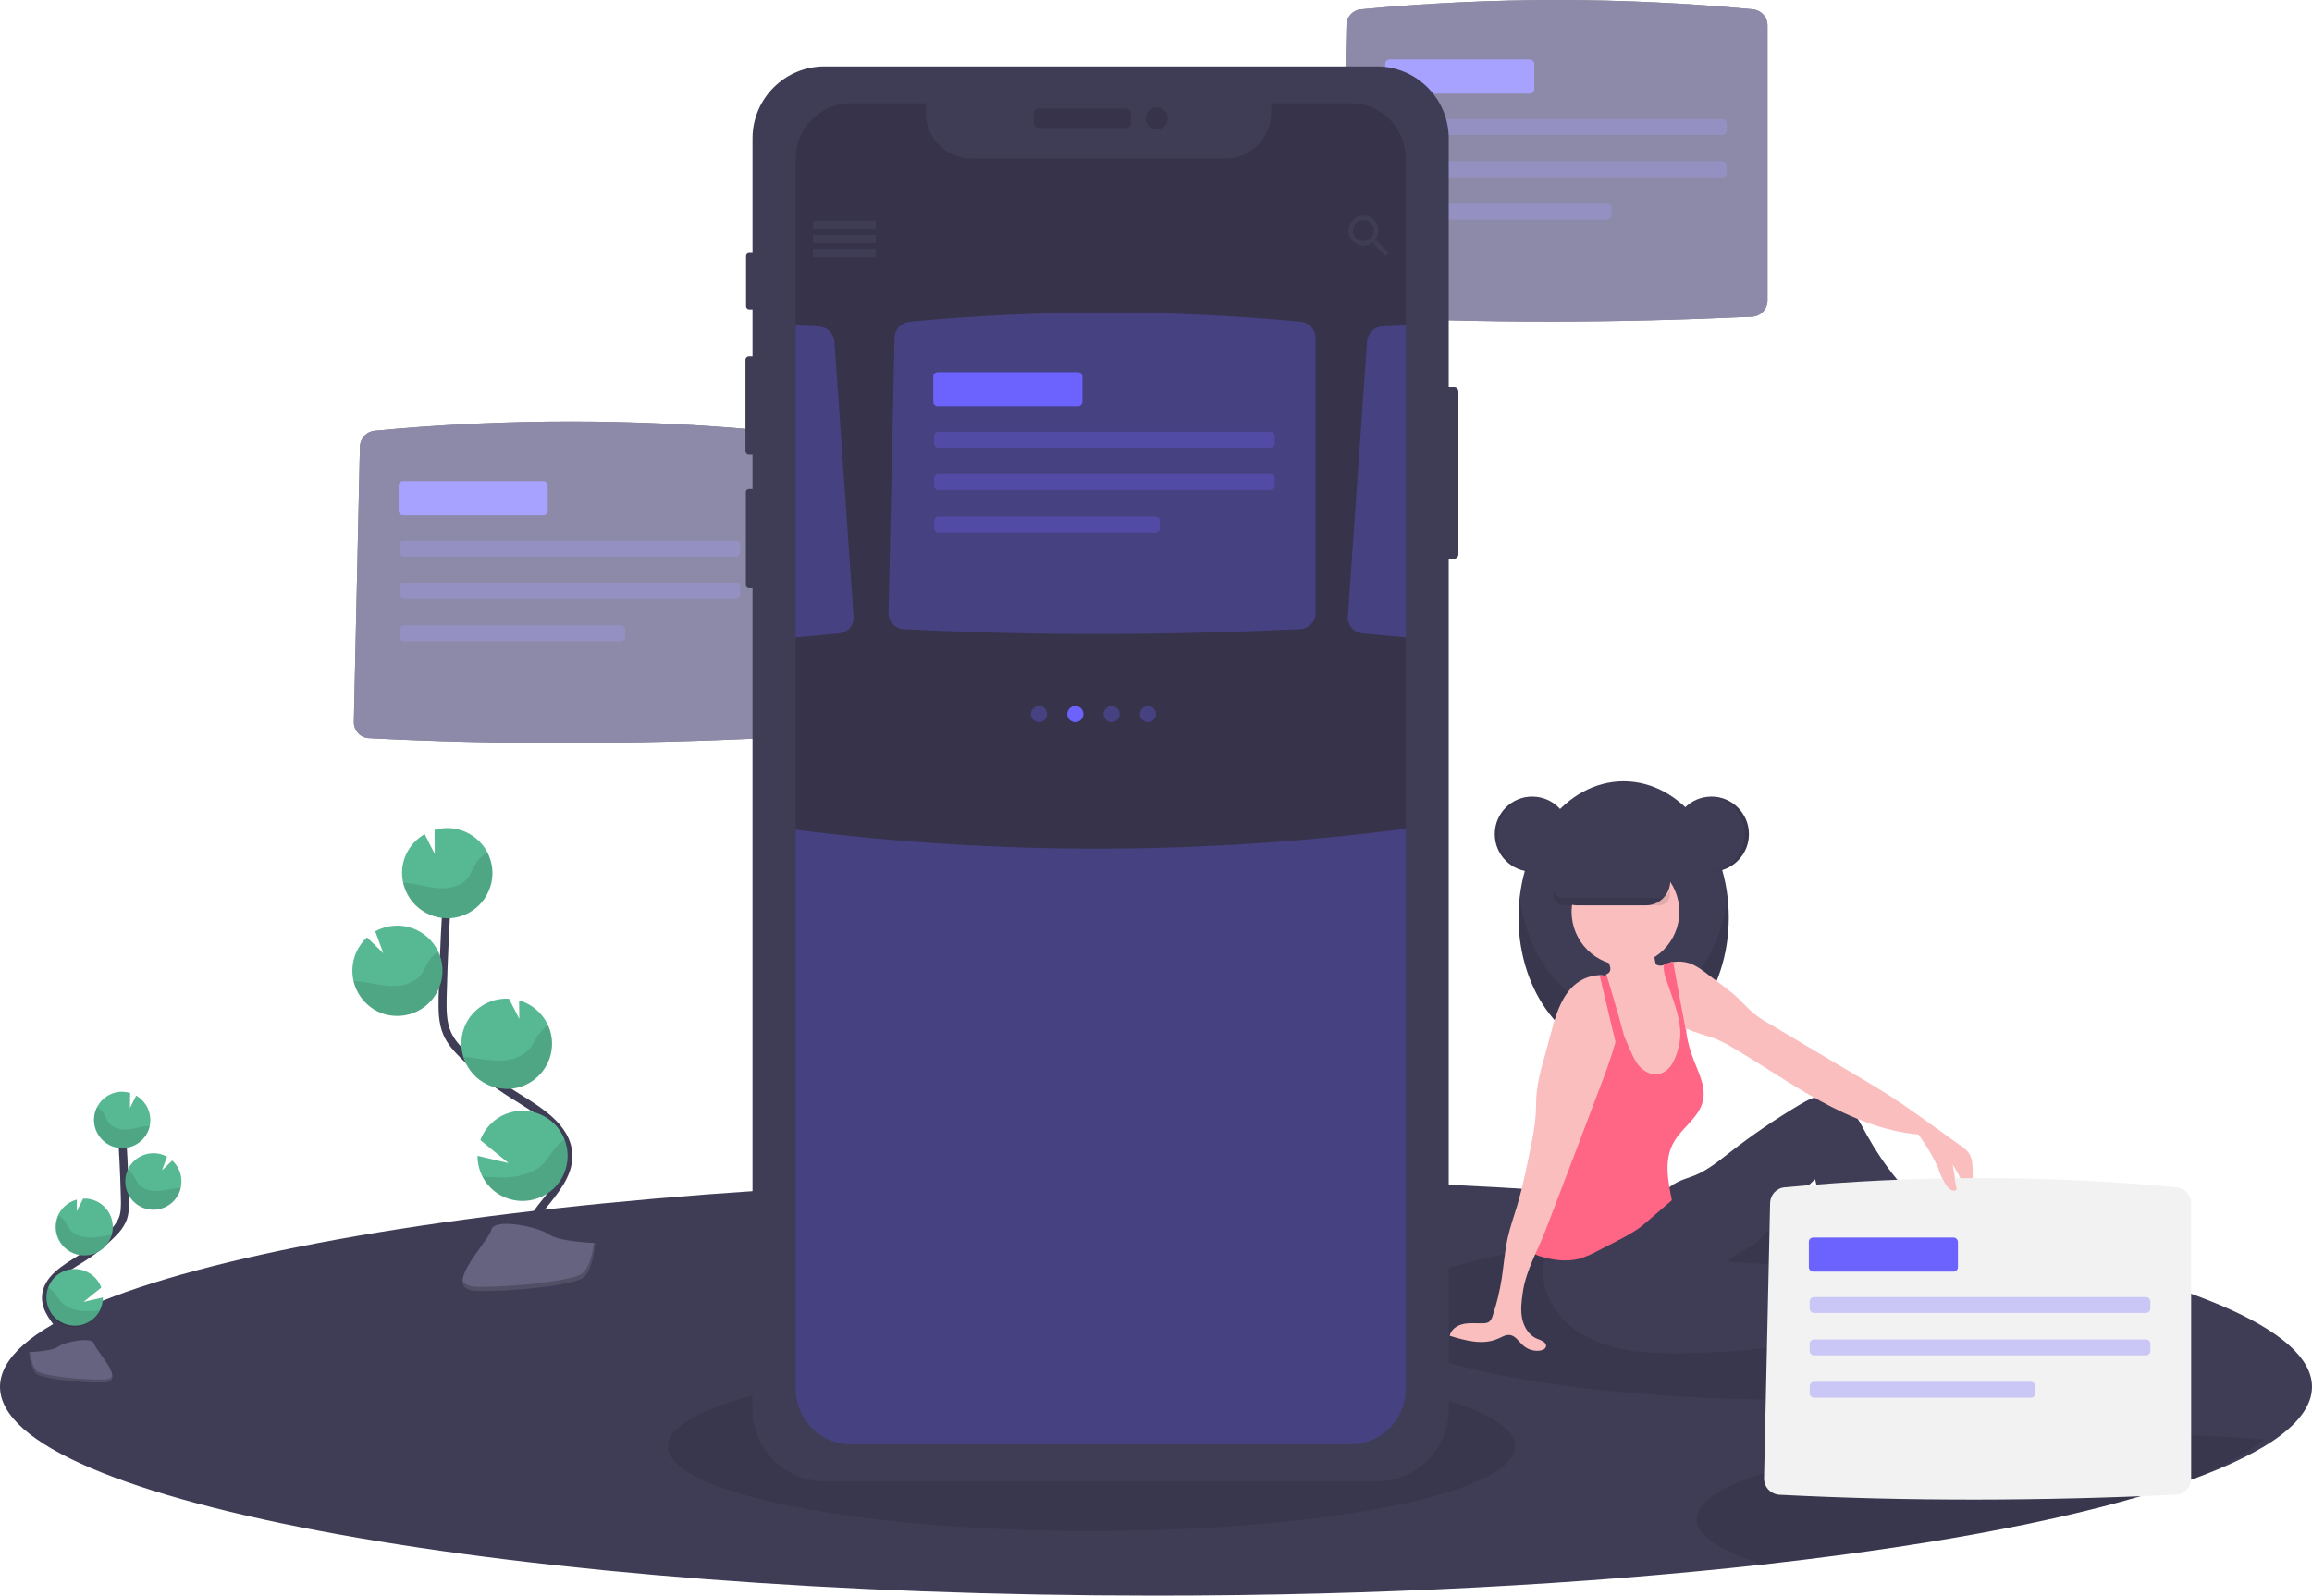<?xml version="1.0" encoding="utf-8"?>
<!-- Generator: Adobe Illustrator 24.0.0, SVG Export Plug-In . SVG Version: 6.00 Build 0)  -->
<svg version="1.1" id="bb3bfac7-5d5b-4047-9b9c-dc60ee6ed405"
	 xmlns="http://www.w3.org/2000/svg" xmlns:xlink="http://www.w3.org/1999/xlink" x="0px" y="0px" viewBox="0 0 1146 791"
	 style="enable-background:new 0 0 1146 791;" xml:space="preserve">
<style type="text/css">
	.st0{opacity:0.6;}
	.st1{fill:#36334A;}
	.st2{opacity:0.2;fill:#6C63FF;enable-background:new    ;}
	.st3{fill:#6C63FF;}
	.st4{opacity:0.3;fill:#6C63FF;enable-background:new    ;}
	.st5{fill:#3F3D56;}
	.st6{opacity:0.1;enable-background:new    ;}
	.st7{fill:none;stroke:#3F3D56;stroke-width:4;stroke-miterlimit:10;}
	.st8{fill:#57B894;}
	.st9{fill:#656380;}
	.st10{opacity:0.2;enable-background:new    ;}
	.st11{fill:#FBBEBE;}
	.st12{fill:#FF6584;}
	.st13{fill:#F2F2F2;}
</style>
<title>social share</title>
<g class="st0">
	<path class="st1" d="M175.4,357.8l3-136.4c0.1-4.1,3.2-7.5,7.3-7.9c64.5-6.1,129.5-6.1,194.1,0c4.1,0.4,7.3,3.8,7.3,8v136.4
		c0,4.3-3.4,7.8-7.7,8c-66.9,3.1-132.4,3.3-196.4,0C178.7,365.8,175.3,362.2,175.4,357.8z"/>
	<path class="st1" d="M175.4,357.8l3-136.4c0.1-4.1,3.2-7.5,7.3-7.9c64.5-6.1,129.5-6.1,194.1,0c4.1,0.4,7.3,3.8,7.3,8v136.4
		c0,4.3-3.4,7.8-7.7,8c-66.9,3.1-132.4,3.3-196.4,0C178.7,365.8,175.3,362.2,175.4,357.8z"/>
	<path class="st2" d="M175.4,357.8l3-136.4c0.1-4.1,3.2-7.5,7.3-7.9c64.5-6.1,129.5-6.1,194.1,0c4.1,0.4,7.3,3.8,7.3,8v136.4
		c0,4.3-3.4,7.8-7.7,8c-66.9,3.1-132.4,3.3-196.4,0C178.7,365.8,175.3,362.2,175.4,357.8z"/>
	<path class="st3" d="M199.8,238.5h69.5c1.2,0,2.2,1,2.2,2.2v12.5c0,1.2-1,2.2-2.2,2.2h-69.5c-1.2,0-2.2-1-2.2-2.2v-12.5
		C197.5,239.5,198.5,238.5,199.8,238.5z"/>
	<path class="st4" d="M200.2,268h164.5c1.2,0,2.2,1,2.2,2.2v3.5c0,1.2-1,2.2-2.2,2.2H200.2c-1.2,0-2.2-1-2.2-2.2v-3.5
		C198,269,199,268,200.2,268z"/>
	<path class="st4" d="M200.2,289h164.5c1.2,0,2.2,1,2.2,2.2v3.5c0,1.2-1,2.2-2.2,2.2H200.2c-1.2,0-2.2-1-2.2-2.2v-3.5
		C198,290,199,289,200.2,289z"/>
	<path class="st4" d="M200.2,310h107.5c1.2,0,2.2,1,2.2,2.2v3.5c0,1.2-1,2.2-2.2,2.2H200.2c-1.2,0-2.2-1-2.2-2.2v-3.5
		C198,311,199,310,200.2,310z"/>
</g>
<g class="st0">
	<path class="st1" d="M664.4,148.8l3-136.4c0.1-4.1,3.2-7.5,7.3-7.8c64.5-6.1,129.5-6.1,194.1,0c4.1,0.4,7.3,3.8,7.3,8V149
		c0,4.3-3.4,7.8-7.7,8c-66.9,3.1-132.4,3.3-196.4,0C667.7,156.7,664.3,153.2,664.4,148.8z"/>
	<path class="st1" d="M664.4,148.8l3-136.4c0.1-4.1,3.2-7.5,7.3-7.8c64.5-6.1,129.5-6.1,194.1,0c4.1,0.4,7.3,3.8,7.3,8V149
		c0,4.3-3.4,7.8-7.7,8c-66.9,3.1-132.4,3.3-196.4,0C667.7,156.7,664.3,153.2,664.4,148.8z"/>
	<path class="st2" d="M664.4,148.8l3-136.4c0.1-4.1,3.2-7.5,7.3-7.8c64.5-6.1,129.5-6.1,194.1,0c4.1,0.4,7.3,3.8,7.3,8V149
		c0,4.3-3.4,7.8-7.7,8c-66.9,3.1-132.4,3.3-196.4,0C667.7,156.7,664.3,153.2,664.4,148.8z"/>
	<path class="st3" d="M688.8,29.5h69.5c1.2,0,2.2,1,2.2,2.2v12.5c0,1.2-1,2.2-2.2,2.2h-69.5c-1.2,0-2.2-1-2.2-2.2V31.7
		C686.5,30.5,687.5,29.5,688.8,29.5z"/>
	<path class="st4" d="M689.2,59h164.5c1.2,0,2.2,1,2.2,2.2v3.5c0,1.2-1,2.2-2.2,2.2H689.2c-1.2,0-2.2-1-2.2-2.2v-3.5
		C687,60,688,59,689.2,59z"/>
	<path class="st4" d="M689.2,80h164.5c1.2,0,2.2,1,2.2,2.2v3.5c0,1.2-1,2.2-2.2,2.2H689.2c-1.2,0-2.2-1-2.2-2.2v-3.5
		C687,81,688,80,689.2,80z"/>
	<path class="st4" d="M689.2,101h107.5c1.2,0,2.2,1,2.2,2.2v3.5c0,1.2-1,2.2-2.2,2.2H689.2c-1.2,0-2.2-1-2.2-2.2v-3.5
		C687,102,688,101,689.2,101z"/>
</g>
<path class="st5" d="M1146,687.5c0,9.5-7.1,18.7-20.3,27.4c-9.5,6.2-22.1,12.2-37.5,17.9c-44,16.3-110.9,30.2-193.2,40.3
	c-6.9,0.8-14,1.7-21.1,2.5C786.5,785.3,683.4,791,573,791C256.5,791,0,744.6,0,687.5S256.5,584,573,584S1146,630.3,1146,687.5z"/>
<ellipse class="st6" cx="541" cy="717" rx="210" ry="42"/>
<path class="st6" d="M1082,651.5c0,23.2-74,42.5-190,42.5s-210-18.8-210-42s94-42,210-42S1082,628.3,1082,651.5z"/>
<path class="st6" d="M1122.7,713.5c-8.8,6.7-20.4,13.2-34.5,19.3c-44,16.3-110.9,30.2-193.2,40.3c-6.9,0.8-14,1.7-21.1,2.5
	C853.1,769,841,761.3,841,753c0-23.2,94-42,210-42C1076.2,711,1100.3,711.9,1122.7,713.5z"/>
<path class="st5" d="M714.9,192h5.7c1.3,0,2.3,1,2.3,2.3v80.4c0,1.3-1,2.3-2.3,2.3h-5.7c-1.3,0-2.3-1-2.3-2.3v-80.4
	C712.6,193,713.6,192,714.9,192z"/>
<path class="st5" d="M371.3,125.4h2.8c0.8,0,1.5,0.7,1.5,1.5v25c0,0.8-0.7,1.5-1.5,1.5h-2.8c-0.8,0-1.5-0.7-1.5-1.5v-25
	C369.8,126.1,370.4,125.4,371.3,125.4z"/>
<path class="st5" d="M371.2,176.6h3.1c0.9,0,1.7,0.8,1.7,1.7v45.3c0,0.9-0.8,1.7-1.7,1.7h-3.1c-0.9,0-1.7-0.8-1.7-1.7v-45.3
	C369.5,177.4,370.3,176.6,371.2,176.6z"/>
<path class="st5" d="M371.3,242.4h3c0.9,0,1.6,0.7,1.6,1.6v45.9c0,0.9-0.7,1.6-1.6,1.6h-3c-0.9,0-1.6-0.7-1.6-1.6V244
	C369.6,243.1,370.4,242.4,371.3,242.4z"/>
<path class="st5" d="M408.7,32.9h273.7c19.7,0,35.7,16,35.7,35.7v630c0,19.7-16,35.7-35.7,35.7H408.7c-19.7,0-35.7-16-35.7-35.7
	v-630C373,48.9,389,32.9,408.7,32.9z"/>
<path class="st1" d="M514.8,53.8H558c1.4,0,2.5,1.1,2.5,2.5v4.7c0,1.4-1.1,2.5-2.5,2.5h-43.1c-1.4,0-2.5-1.1-2.5-2.5v-4.7
	C512.3,55,513.4,53.8,514.8,53.8z"/>
<circle class="st1" cx="573.3" cy="58.7" r="5.5"/>
<path class="st1" d="M696.8,78.6v610c0,15.1-12.3,27.4-27.4,27.4H421.8c-15.1,0-27.4-12.3-27.4-27.4v-610
	c0-15.1,12.3-27.4,27.4-27.4l0,0h37.1v4.8c0,12.5,10.1,22.6,22.6,22.6h126c12.5,0,22.6-10.1,22.6-22.6v0v-4.8h39.5
	C684.6,51.2,696.8,63.5,696.8,78.6z"/>
<rect x="403" y="109.5" class="st5" width="31" height="4"/>
<rect x="403" y="116.5" class="st5" width="31" height="4"/>
<rect x="403" y="123.5" class="st5" width="31" height="4"/>
<rect x="403" y="109.5" class="st5" width="31" height="4"/>
<rect x="403" y="116.5" class="st5" width="31" height="4"/>
<rect x="403" y="123.5" class="st5" width="31" height="4"/>
<path class="st5" d="M682.7,119.5h-0.9l-0.3-0.3c1.1-1.4,1.8-3.1,1.8-4.9c0-4.1-3.4-7.4-7.5-7.4c-4.1,0-7.4,3.4-7.4,7.5
	c0,4.1,3.4,7.4,7.5,7.4c1.8,0,3.5-0.6,4.9-1.8l0.3,0.3v0.9l5.7,5.8l1.7-1.7L682.7,119.5z M675.8,119.5c-2.9,0-5.2-2.3-5.2-5.2
	c0-2.9,2.3-5.2,5.2-5.2c2.9,0,5.2,2.3,5.2,5.2c0,0,0,0,0,0C681,117.2,678.7,119.5,675.8,119.5C675.8,119.5,675.8,119.5,675.8,119.5
	L675.8,119.5z"/>
<path class="st7" d="M35.6,676.6c3-5.5-0.4-12.3-4.3-17.2s-8.6-10-8.5-16.3c0.2-9,9.7-14.3,17.3-19.1c5.7-3.5,10.9-7.7,15.6-12.5
	c2-1.8,3.6-4,4.8-6.4c1.6-3.5,1.5-7.5,1.4-11.4c-0.3-12.9-1-25.7-1.9-38.5"/>
<path class="st8" d="M74.5,554.6c-0.2-4.8-2.9-9.1-7-11.5l-3.1,6.2l0.1-7.5c-1.5-0.4-3.1-0.6-4.6-0.6c-7.7,0.4-13.7,7-13.3,14.7
	c0.4,7.7,7,13.7,14.7,13.3C68.9,568.8,74.9,562.3,74.5,554.6L74.5,554.6z"/>
<path class="st8" d="M49.5,649.6c-3.5,6.9-12,9.6-18.9,6c-6.9-3.5-9.6-12-6-18.9c3.5-6.9,12-9.6,18.9-6c3.1,1.6,5.5,4.3,6.7,7.6
	l-8.8,7.1l9.6-2.2C51,645.4,50.5,647.6,49.5,649.6z"/>
<path class="st8" d="M42.6,622.3c-7.7,0.5-14.4-5.3-15-13c-0.5-6.8,3.9-12.9,10.5-14.6l-0.1,5.8l3.2-6.3l0,0
	c7.7-0.4,14.3,5.6,14.7,13.3c0,0,0,0,0,0.1c0.1,1.6-0.1,3.2-0.6,4.8C53.5,618.1,48.4,622.1,42.6,622.3z"/>
<path class="st8" d="M76.6,599.7c-7.7,0.3-14.2-5.7-14.5-13.5c-0.3-7.7,5.7-14.2,13.5-14.5c2.5-0.1,5,0.5,7.2,1.7l-2.5,6.8l5.1-4.9
	c2.7,2.5,4.4,6,4.5,9.7c0.1,1.3-0.1,2.6-0.3,3.9C88.2,595,82.9,599.4,76.6,599.7z"/>
<path class="st6" d="M72.6,558.3c-3.2,0.3-6.4,1.4-9.6,1.6s-6.8-0.6-8.9-3.1c-1.1-1.4-1.7-3.1-2.6-4.6c-0.9-1.4-2.1-2.5-3.5-3.3
	c-3.3,7-0.4,15.3,6.6,18.7c7,3.3,15.3,0.4,18.7-6.6c0.4-0.9,0.8-1.8,1-2.8C73.7,558.2,73.2,558.3,72.6,558.3z"/>
<path class="st6" d="M76.6,599.7c-7.7,0.4-14.3-5.6-14.7-13.3c-0.1-2.3,0.3-4.6,1.3-6.7c1.1,0.7,2.1,1.7,2.8,2.8
	c1,1.5,1.6,3.2,2.8,4.6c2.2,2.6,5.9,3.4,9.3,3.3s6.7-1.1,10-1.4c0.5,0,0.9-0.1,1.4-0.1C88.2,595,82.9,599.4,76.6,599.7z"/>
<path class="st6" d="M42.6,622.3c-7.7,0.4-14.3-5.6-14.7-13.3c-0.1-2.2,0.3-4.5,1.2-6.5c1.2,0.8,2.2,1.7,3,2.8
	c1.1,1.5,1.8,3.3,3,4.7c2.4,2.6,6.3,3.6,9.9,3.5s6.8-0.9,10.3-1.2C53.6,618.1,48.5,622.1,42.6,622.3z"/>
<path class="st6" d="M49.5,649.6c-3.2,7.1-11.5,10.2-18.5,7.1c-7.1-3.2-10.2-11.5-7.1-18.5c1.2,0.8,2.2,1.7,3.1,2.7
	c1.3,1.6,2.2,3.5,3.8,5c2.9,2.8,7.5,4,11.6,4.1C44.8,650,47.1,649.9,49.5,649.6z"/>
<path class="st9" d="M14.4,670.3c0,0,11.1-0.3,14.4-2.7s17-5.2,17.9-1.4s16.7,19,4.2,19.1s-29.1-2-32.4-4S14.4,670.3,14.4,670.3z"/>
<path class="st10" d="M51.1,683.9c-12.5,0.1-29.1-1.9-32.4-4c-2.5-1.5-3.5-7.1-3.9-9.7h-0.4c0,0,0.7,8.9,4,11s19.9,4.1,32.4,4
	c3.6,0,4.8-1.3,4.8-3.2C55.1,683.2,53.8,683.9,51.1,683.9z"/>
<path class="st7" d="M261.3,626.3c-4.7-8.8,0.6-19.5,6.8-27.4s13.7-16,13.6-26c-0.2-14.3-15.5-22.8-27.6-30.4
	c-9-5.6-17.3-12.3-24.8-19.9c-3-3-5.9-6.3-7.6-10.2c-2.5-5.6-2.4-12-2.3-18.1c0.5-20.5,1.5-40.9,3-61.3"/>
<path class="st8" d="M199.3,431.8c0.3-7.6,4.6-14.5,11.2-18.3l5,9.9l-0.1-12c11.8-3.5,24.3,3.3,27.8,15.1
	c3.5,11.8-3.3,24.3-15.1,27.8c-11.8,3.5-24.3-3.3-27.8-15.1C199.5,436.8,199.2,434.3,199.3,431.8L199.3,431.8z"/>
<path class="st8" d="M239.1,583.2c5.6,11,19.1,15.3,30.1,9.7s15.3-19.1,9.7-30.1c-5.6-11-19.1-15.3-30.1-9.7
	c-5,2.6-8.8,6.9-10.7,12.1l14,11.4l-15.4-3.6C236.7,576.5,237.5,580,239.1,583.2z"/>
<path class="st8" d="M250.2,539.8c12.3,0.6,22.8-9,23.4-21.3c0.5-10.4-6.3-19.7-16.3-22.6l0.1,9.2l-5.1-10h-0.1
	c-12.3-0.7-22.9,8.8-23.5,21.1s8.8,22.9,21.1,23.5C250,539.8,250.1,539.8,250.2,539.8L250.2,539.8z"/>
<path class="st8" d="M195.9,503.6c12.3,0.6,22.8-8.9,23.4-21.3c0.6-12.3-8.9-22.8-21.3-23.4c-4.2-0.2-8.4,0.8-12,2.8l4,10.8
	l-8.1-7.8c-9.1,8.4-9.7,22.5-1.4,31.6C184.5,500.8,190,503.4,195.9,503.6L195.9,503.6z"/>
<path class="st6" d="M202.3,437.8c5.2,0.6,10.2,2.2,15.4,2.5s10.9-0.9,14.1-5c1.8-2.2,2.6-4.9,4.1-7.3c1.4-2.2,3.3-4,5.6-5.3
	c5.6,11,1.2,24.5-9.8,30.1c-11,5.6-24.5,1.2-30.1-9.8c-0.9-1.7-1.5-3.5-1.9-5.4C200.6,437.6,201.4,437.7,202.3,437.8z"/>
<path class="st6" d="M195.9,503.6c12.3,0.6,22.8-9,23.4-21.3c0.2-3.6-0.6-7.3-2.1-10.6c-1.8,1.2-3.3,2.7-4.5,4.5
	c-1.6,2.4-2.6,5.2-4.4,7.4c-3.5,4.1-9.4,5.4-14.8,5.2s-10.6-1.8-16-2.3c-0.8-0.1-1.5-0.1-2.3-0.1
	C177.4,496.1,185.9,503.2,195.9,503.6z"/>
<path class="st6" d="M250.2,539.8c12.3,0.6,22.8-9,23.4-21.3c0.2-3.5-0.5-7-1.9-10.2c-1.8,1.2-3.4,2.8-4.7,4.5
	c-1.7,2.5-2.8,5.3-4.9,7.5c-3.8,4.2-10.1,5.7-15.8,5.5c-5.5-0.1-10.9-1.5-16.4-1.9C232.6,533,240.8,539.3,250.2,539.8z"/>
<path class="st6" d="M239.1,583.2c5.6,11,19.1,15.3,30.1,9.7c10.2-5.2,14.8-17.3,10.7-28c-1.8,1.2-3.5,2.7-4.9,4.4
	c-2.1,2.6-3.5,5.5-6,7.9c-4.6,4.5-12,6.3-18.5,6.5C246.7,583.8,242.9,583.6,239.1,583.2z"/>
<path class="st9" d="M295,616.2c0,0-17.6-0.5-23-4.3s-27.2-8.3-28.5-2.2S217,639.8,237,640s46.3-3.1,51.6-6.3S295,616.2,295,616.2z"
	/>
<path class="st10" d="M236.6,637.9c19.9,0.2,46.3-3.1,51.6-6.3c4-2.5,5.6-11.3,6.2-15.4h0.6c0,0-1.1,14.2-6.4,17.5
	s-31.7,6.5-51.6,6.3c-5.8,0-7.7-2.1-7.6-5.1C230.1,636.7,232.3,637.8,236.6,637.9z"/>
<path class="st4" d="M696.8,410.8v277.8c0,15.1-12.3,27.4-27.4,27.4H421.8c-15.1,0-27.4-12.3-27.4-27.4V411.3
	C494.8,424,596.4,423.8,696.8,410.8z"/>
<circle class="st4" cx="515" cy="354" r="4"/>
<circle class="st3" cx="533" cy="354" r="4"/>
<circle class="st4" cx="551" cy="354" r="4"/>
<circle class="st4" cx="569" cy="354" r="4"/>
<path class="st4" d="M440.4,303.8l3-136.4c0.1-4.1,3.2-7.5,7.3-7.9c64.5-6.1,129.5-6.1,194.1,0c4.1,0.4,7.3,3.8,7.3,8v136.4
	c0,4.3-3.4,7.8-7.7,8c-66.9,3.1-132.4,3.3-196.4,0C443.7,311.8,440.3,308.2,440.4,303.8z"/>
<path class="st4" d="M696.8,161.3V316c-7.2-0.6-14.3-1.3-21.5-2c-4.4-0.4-7.6-4.2-7.2-8.6l9.5-136.1c0.3-4.1,3.6-7.3,7.7-7.5
	C689.1,161.6,693,161.5,696.8,161.3z"/>
<path class="st4" d="M394.4,161.3V316c7.2-0.6,14.3-1.3,21.5-2c4.4-0.4,7.6-4.2,7.2-8.6l-9.5-136.1c-0.3-4.1-3.6-7.3-7.7-7.5
	C402.1,161.6,398.3,161.5,394.4,161.3z"/>
<path class="st3" d="M464.8,184.5h69.5c1.2,0,2.2,1,2.2,2.2v12.5c0,1.2-1,2.2-2.2,2.2h-69.5c-1.2,0-2.2-1-2.2-2.2v-12.5
	C462.5,185.5,463.5,184.5,464.8,184.5z"/>
<path class="st4" d="M465.2,214h164.5c1.2,0,2.2,1,2.2,2.2v3.5c0,1.2-1,2.2-2.2,2.2H465.2c-1.2,0-2.2-1-2.2-2.2v-3.5
	C463,215,464,214,465.2,214z"/>
<path class="st4" d="M465.2,235h164.5c1.2,0,2.2,1,2.2,2.2v3.5c0,1.2-1,2.2-2.2,2.2H465.2c-1.2,0-2.2-1-2.2-2.2v-3.5
	C463,236,464,235,465.2,235z"/>
<path class="st4" d="M465.2,256h107.5c1.2,0,2.2,1,2.2,2.2v3.5c0,1.2-1,2.2-2.2,2.2H465.2c-1.2,0-2.2-1-2.2-2.2v-3.5
	C463,257,464,256,465.2,256z"/>
<circle class="st5" cx="759.5" cy="413.5" r="18.6"/>
<ellipse class="st5" cx="804.8" cy="454.8" rx="52.1" ry="67.5"/>
<path class="st6" d="M804.8,501.9c-26.1,0-47.7-24.9-51.5-57.3c-0.4,3.4-0.6,6.8-0.6,10.2c0,37.3,23.3,67.5,52.1,67.5
	s52.1-30.2,52.1-67.5c0-3.4-0.2-6.8-0.6-10.2C852.5,477,830.9,501.9,804.8,501.9z"/>
<path class="st5" d="M910.8,652.4c-1.1,4.6-5.9,8.3-11.3,10.8c-11.2,5.4-25.1,7-38.5,7.6c-3.4,0.2-6.9,0.1-10.3-0.2
	c-7-0.8-13.6-3.8-17.6-8.1c-1.1-0.7-1.4-2.2-0.7-3.3c0.2-0.3,0.5-0.6,0.8-0.8c7.2-7.9,19.1-12.7,31.1-16.1c9.1-2.6,25-9.5,35-8.5
	C908.8,634.7,912.2,646.6,910.8,652.4z"/>
<path class="st6" d="M910.8,652.4c-1.1,4.6-5.9,8.3-11.3,10.8c-11.2,5.4-25.1,7-38.5,7.6c-3.4,0.2-6.9,0.1-10.3-0.2
	c-7-0.8-13.6-3.8-17.6-8.1c-1.1-0.7-1.4-2.2-0.7-3.3c0.2-0.3,0.5-0.6,0.8-0.8c7.2-7.9,19.1-12.7,31.1-16.1c9.1-2.6,25-9.5,35-8.5
	C908.8,634.7,912.2,646.6,910.8,652.4z"/>
<path class="st5" d="M768,618.1c-3.4,6.7-4,14.5-1.7,21.7c2.4,7.1,6.8,13.4,12.7,18c14.5,11.7,34.5,13.2,53.2,13.1
	c16.3-0.2,32.6-1.3,48.8-3.4c5.4-0.7,10.8-1.5,15.8-3.7c6.1-2.6,11.4-7.5,13.6-13.7s0.6-13.9-4.5-18.1c-4.5-3.7-10.8-4.2-16.6-4.5
	l-33.3-2c3.3-3.3,7.7-5.2,11.7-7.6c5.3-3.2,8.8-8.6,12.7-13.4c5.8-7.2,12.6-13.6,19.3-19.9c1.1,6.2,5,11.3,9.6,15.6
	s10,7.7,14.8,11.8c11.6,9.9,20,23.3,32.2,32.4c8.4-2.2,16.3-6.1,23.1-11.5l-4.8-8.6c-0.4-0.9-1-1.7-1.8-2.2
	c-1.3-0.8-3.1-0.4-4.7-0.6c-4.2-0.6-6-5.4-7.6-9.3c-4.5-10.7-13.1-19-20.5-27.9c-5.4-6.6-10.2-13.7-14.4-21.2
	c-2.5-4.5-4.7-9.1-8.1-13s-8.1-6.9-13.2-6.9c-4.5,0-8.7,2.3-12.5,4.6c-11.8,7-23.2,14.8-34,23.2c-5.7,4.4-11.3,9.1-18,11.8
	c-2.8,1.1-5.8,1.9-8.5,3.3c-4.7,2.4-8.3,6.5-12.1,10.2C805.7,609,786.8,617.4,768,618.1z"/>
<path class="st11" d="M837.5,525.6c-0.2,4-1,7.9-2.5,11.6c-1.6,3.6-4.5,6.8-8.3,8c-2.6,0.7-5.4,0.8-8.1,0.3c-2.3-0.2-4.6-1-6.6-2.2
	c-3.1-2.2-4.7-6-5.2-9.7s-0.3-7.6-0.7-11.3c-0.4-3-0.9-6-1.7-9c-0.2-1-0.5-2-0.7-2.9s-0.5-2-0.7-2.9s-0.4-1.8-0.5-2.8
	c-0.1-0.8-0.2-1.6-0.3-2.4c-0.3-2.3-0.3-4.7-1.2-6.9c-0.7-1.5-1.5-2.8-2.4-4.1c-0.4-0.6-0.8-1.2-1.2-1.8c-1.1-1.6-1.6-3.5-1.4-5.4
	c0-0.3,0.1-0.6,0.2-0.9c0-0.1,0.1-0.2,0.1-0.3c0.8-0.2,1.5-0.8,1.8-1.7c0.2-0.9,0.1-1.7-0.2-2.6c-0.3-1.1-0.8-2.2-1.4-3.3
	c-0.4-0.7-1.7-1.9-1.7-2.7c0-1.6,3.1-2.9,4.3-3.5c3.8-1.9,8.1-2.8,12.4-2.5c2.7,0.2,5.7,1,7.2,3.3c1.4,2.1,1.2,4.8,1.8,7.2
	c0.1,0.4,0.2,0.7,0.4,1c0.3,0.3,0.7,0.4,1.1,0.5c0.7,0.1,1.3,0.2,2,0.1l0,0c0.2,0,0.4,0,0.5-0.1c1.1-0.2,2.1-0.6,2.9-1.3
	c0.6-0.2,1.1-0.3,1.7-0.4h0.1c2.3,7.2,2.6,14.8,4.4,22.1c0.9,3.6,2.2,7.2,2.4,11c0,0.2,0,0.3,0,0.5c0,1.2-0.1,2.4,0,3.6
	c0,0.5,0.1,1.1,0.2,1.6c0.2,0.8,0.5,1.7,0.8,2.5l0,0c0.1,0.3,0.2,0.5,0.2,0.8s0.1,0.4,0.1,0.6l0,0
	C837.6,521.5,837.7,523.6,837.5,525.6z"/>
<circle class="st11" cx="805.7" cy="452" r="26.7"/>
<path class="st11" d="M975.4,597.7c-0.8-7.3-3.4-14.3-7.5-20.3c0.7,4.1,1.4,8.2,2.1,12.4c-1.8,0.5-3.7-0.1-4.8-1.5
	c-1.1-1.4-2-3-2.5-4.7c-3-7.5-7-14.7-11.8-21.2c-17-1.4-33.8-8.5-48.8-16.7s-29-18.1-43.7-26.6c-2.6-1.6-5.2-2.9-8-4.1
	c-4.6-1.8-9.8-2.8-14.2-5l-0.9-0.5c-1-0.5-1.9-1.2-2.8-1.9c-0.5-0.4-0.9-0.8-1.3-1.2c-2.3-2.4-3.8-5.5-5.1-8.6
	c-2.4-5.2-3.2-11.5-5.5-16.7c1.1-1,2.3-1.9,3.6-2.5l0,0l0.6-0.3c0.9-0.4,1.9-0.8,2.9-1c0.6-0.2,1.1-0.3,1.7-0.4h0.1
	c2.6-0.4,5.4-0.2,7.9,0.6c3.7,1.3,6.9,3.8,10,6.2c5,3.8,10.1,7.3,14.6,11.6c2.6,2.5,4.9,5.2,7.7,7.4c2.3,1.8,4.7,3.4,7.3,4.8
	c15,8.9,30,17.9,45.1,26.8c5.1,3,10.2,6.1,15.2,9.3c7.5,4.9,14.8,10.2,22.1,15.4l12.9,9.3c1.4,0.9,2.6,2,3.7,3.4
	c0.9,1.5,1.4,3.2,1.6,4.9C978.2,583.7,977.6,590.9,975.4,597.7z"/>
<path class="st12" d="M844.1,545.7c-1.8,8.1-10,13-14.2,20.1c-5.3,8.8-3.2,19.1-1.2,29.2l-10.9,9.4c-2,1.7-4,3.5-6.2,5
	c-3.2,2.1-6.5,4-9.9,5.7l-9.7,5c-3,1.7-6.2,3-9.5,4c-6.4,1.6-13.1,0.5-19.4-1.4c-0.7-0.2-1.5-0.5-2.1-0.9c-0.4-0.2-0.7-0.5-1-0.9
	c-0.6-1.1-0.8-2.4-0.6-3.7c0.6-10.6,3.2-20.9,5.8-31.2c2.3-11.7,6.8-22.8,13.3-32.7c3.5-5.8,6.9-11.6,11.5-16.6
	c2-2.1,4.1-4.2,5.3-6.8c1.6-3.7,1-7.9,1.3-11.9c0.3-3,1-5.9,2.3-8.7l0,0c0.7-1.5,1.5-2.9,2.5-4.2l1.3,3.1l0.9,2l1.1,2.6
	c1,2.5,2.1,4.9,3.2,7.4c1.3,3,2.6,6.1,4.8,8.5s5.4,4.2,8.7,3.9c3.1-0.3,5.7-2.5,7.4-5.1c1.5-2.7,2.6-5.6,3.3-8.7
	c0.9-3.7,1-7.5,0.4-11.3c-1.1-7.2-4.2-14.6-6.4-21.3c-0.9-2.2-1.4-4.6-1.5-7c0-0.3,0-0.5,0.1-0.8c0-0.1,0-0.1,0-0.2
	c0.9-0.4,1.9-0.8,2.9-1c0.6-0.2,1.1-0.3,1.7-0.4c1.9,10.6,3.9,21.2,5.9,31.8c0,0.2,0.1,0.5,0.1,0.8c0.3,1.5,0.6,3,0.9,4.6
	s0.6,2.8,0.9,4.1l0,0c0.1,0.5,0.2,0.9,0.4,1.4l0,0c0.3,1.2,0.7,2.5,1.2,3.7C841.2,530.6,845.8,538,844.1,545.7z"/>
<path class="st12" d="M952.6,659.3c-0.1,1.6,0.2,3.1,0.9,4.5c1.7,3.1,5.7,3.8,9.2,4c20.3,1.7,40.7,1,60.8-1.9c1.1-0.1,2.2-0.4,3.1-1
	c2.9-2,1.1-6.9-2-8.5s-6.8-1.2-10.3-1.9s-6.6-2.4-9.6-4.2c-7-4-13.8-8.2-20.6-12.5c-4-2.6-8.8-5.3-13.3-3.8
	C958.5,638.4,952.5,646.1,952.6,659.3z"/>
<path class="st11" d="M803,506.7L803,506.7c0,0.2-0.1,0.4-0.1,0.6s-0.1,0.6-0.2,0.9c-0.6,2.9-1.2,5.7-2,8.6
	c-2.2,7.9-5.1,15.6-8,23.2c-7.7,20.4-15.5,40.9-23.3,61.3c-2,5.2-3.9,10.3-6.1,15.3l-2.3,5.1c-2.7,6.1-5.3,12.5-6.2,19
	c-0.6,4.3-1.2,8.7-0.3,13s3.5,8.5,7.5,10c2,0.8,4.8,1.8,4.3,3.9c-0.3,1.1-1.6,1.7-2.7,1.9c-3.1,0.5-6.2-0.4-8.6-2.5
	c-2.2-1.9-3.8-4.9-6.7-5.2c-2-0.2-3.8,1-5.7,1.8c-7.5,3.4-16.2,1-24-1.4c0.6-3.2,3.8-5.3,7-5.9s6.5-0.2,9.7-0.3c1,0,2.1-0.2,2.9-0.8
	c0.8-0.7,1.3-1.7,1.6-2.7c2.1-6.2,3.6-12.5,4.6-18.9c1-6.7,1.5-13.5,3-20.2c1.2-5.2,2.9-10.2,4.5-15.3c3.1-10.4,5.2-21.1,7.3-31.8
	c1-4.5,1.6-9,2-13.5c0.3-3.8,0.1-7.5,0.5-11.3c0.6-4.9,1.6-9.7,3-14.4c1.4-5.1,2.8-10.3,4.2-15.4c2-7.6,4.3-15.5,9.5-21.4
	c3.7-4.2,8.9-6.7,14.4-6.9c1,0,2.1,0.1,3.1,0.3l0.5,0.1c1.1,0.3,2.2,0.7,3.1,1.3c1.6-1,2.4-0.7,3.5,0.9c0.9,1.7,1.4,3.6,1.3,5.5
	C804.3,496.7,803.9,501.8,803,506.7z"/>
<path class="st12" d="M804.8,512.7L804.8,512.7l-0.4,0.4l-3.6,3.6l-1.8-7.5l-6.1-25.7c1,0,2.1,0.1,3.1,0.3c0-0.3,0.1-0.6,0.2-0.9
	l0.3,1l2.1,7l3.9,13.4l0.6,2.2l0,0L804.8,512.7z"/>
<path class="st5" d="M781.9,412.6h34c6.6,0,12,5.4,12,12v12.2c0,6.6-5.4,12-12,12h-34c-6.6,0-12-5.4-12-12v-12.2
	C769.9,418,775.3,412.6,781.9,412.6z"/>
<circle class="st5" cx="848.3" cy="413.5" r="18.6"/>
<path class="st6" d="M847.8,394.9h-0.7c10.2,0.4,18.2,9.1,17.8,19.3c-0.4,9.7-8.1,17.4-17.8,17.8h0.7c10.3,0.2,18.8-7.9,19-18.1
	c0.2-10.3-7.9-18.8-18.1-19C848.4,394.9,848.1,394.9,847.8,394.9L847.8,394.9z"/>
<path class="st6" d="M759.5,394.9h0.7c-10.2,0.4-18.2,9.1-17.8,19.3c0.4,9.7,8.1,17.4,17.8,17.8h-0.7c-10.3-0.2-18.4-8.7-18.1-19
	C741.5,403.1,749.5,395.1,759.5,394.9L759.5,394.9z"/>
<path class="st6" d="M822.4,445.2h-47.1c-3,0-5.4-2.4-5.4-5.4v3.6c0,3,2.4,5.4,5.4,5.4h47.1c3,0,5.4-2.4,5.4-5.4v-3.6
	C827.9,442.8,825.4,445.2,822.4,445.2z"/>
<path class="st13" d="M874.4,732.8l3-136.4c0.1-4.1,3.2-7.5,7.3-7.8c64.5-6.1,129.5-6.1,194.1,0c4.1,0.4,7.3,3.8,7.3,8V733
	c0,4.3-3.4,7.8-7.7,8c-66.9,3.1-132.4,3.3-196.4,0C877.7,740.7,874.3,737.2,874.4,732.8z"/>
<path class="st3" d="M898.8,613.5h69.5c1.2,0,2.2,1,2.2,2.2v12.5c0,1.2-1,2.2-2.2,2.2h-69.5c-1.2,0-2.2-1-2.2-2.2v-12.5
	C896.5,614.5,897.5,613.5,898.8,613.5z"/>
<path class="st4" d="M899.2,643h164.5c1.2,0,2.2,1,2.2,2.2v3.5c0,1.2-1,2.2-2.2,2.2H899.2c-1.2,0-2.2-1-2.2-2.2v-3.5
	C897,644,898,643,899.2,643z"/>
<path class="st4" d="M899.2,664h164.5c1.2,0,2.2,1,2.2,2.2v3.5c0,1.2-1,2.2-2.2,2.2H899.2c-1.2,0-2.2-1-2.2-2.2v-3.5
	C897,665,898,664,899.2,664z"/>
<path class="st4" d="M899.2,685h107.5c1.2,0,2.2,1,2.2,2.2v3.5c0,1.2-1,2.2-2.2,2.2H899.2c-1.2,0-2.2-1-2.2-2.2v-3.5
	C897,686,898,685,899.2,685z"/>
<path class="st11" d="M960.9,579.8c0,0,4.7,13.5,9,9.9l-3.4-17.6L960.9,579.8z"/>
</svg>
